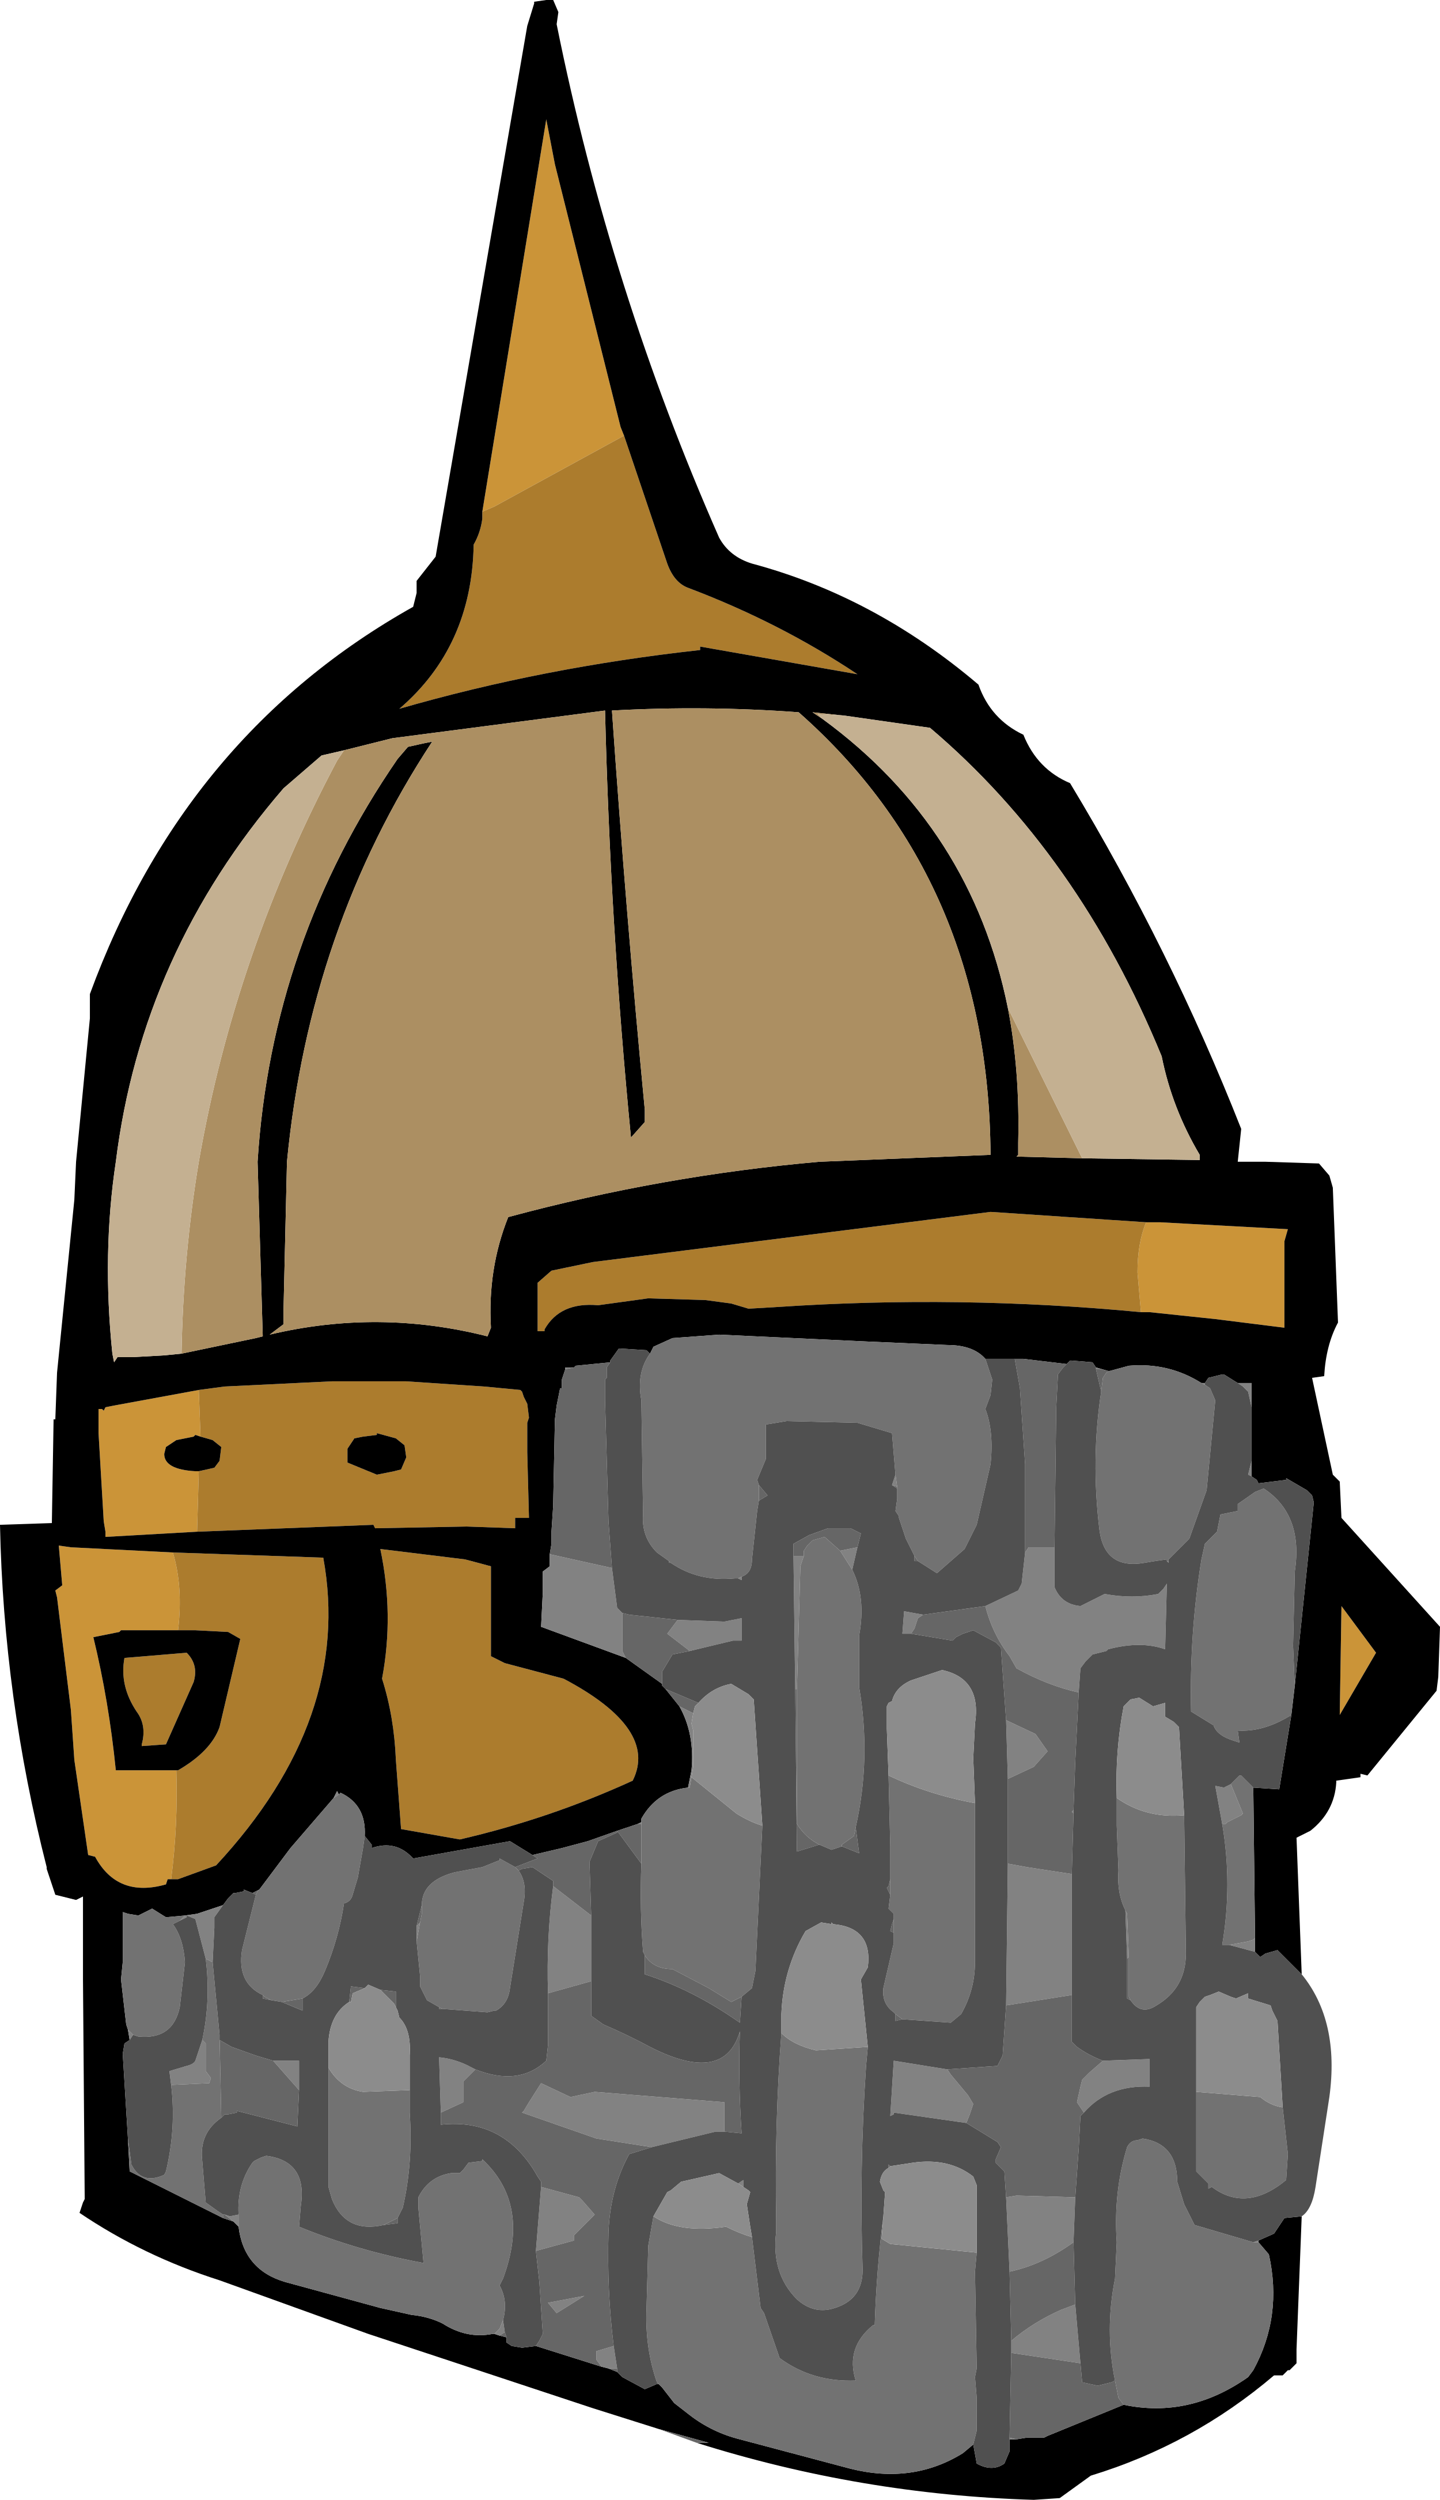 <?xml version="1.0" encoding="UTF-8" standalone="no"?>
<svg xmlns:xlink="http://www.w3.org/1999/xlink" height="72.3px" width="41.65px" xmlns="http://www.w3.org/2000/svg">
  <g transform="matrix(1.0, 0.0, 0.0, 1.0, 15.8, 65.25)">
    <path d="M-1.85 -50.45 L0.0 -61.8 0.25 -60.5 2.15 -52.9 2.25 -52.65 -1.5 -50.6 -1.85 -50.45 M-10.05 -25.05 L-10.0 -23.7 -10.15 -23.75 -10.2 -23.7 -10.7 -23.6 -11.0 -23.4 -11.05 -23.2 Q-11.05 -22.75 -10.15 -22.7 L-10.05 -22.7 -10.1 -20.95 -12.75 -20.8 -12.75 -20.95 -12.8 -21.25 -12.95 -23.8 -12.95 -24.2 -12.95 -24.5 -12.85 -24.5 -12.8 -24.45 -12.75 -24.55 -12.5 -24.6 -10.05 -25.05 M17.35 -29.9 L17.75 -29.9 21.45 -29.7 21.35 -29.35 21.35 -28.65 21.35 -28.3 21.35 -27.05 21.35 -26.85 19.35 -27.1 17.45 -27.3 17.2 -27.3 17.1 -28.45 Q17.1 -29.3 17.35 -29.9 M-10.7 -14.05 Q-10.65 -12.45 -10.85 -10.9 L-10.95 -10.9 -11.0 -10.75 Q-12.4 -10.35 -13.05 -11.55 L-13.25 -11.6 -13.65 -14.35 -13.75 -15.8 -14.15 -19.05 -14.2 -19.25 -14.0 -19.4 -14.1 -20.55 -13.75 -20.5 -10.8 -20.35 Q-10.5 -19.35 -10.65 -18.1 L-12.1 -18.1 -12.3 -18.1 -12.35 -18.05 -13.1 -17.9 Q-12.65 -16.05 -12.45 -14.05 L-10.7 -14.05 M24.0 -17.45 L22.95 -15.65 23.0 -18.8 24.0 -17.45" fill="#cb9438" fill-rule="evenodd" stroke="none"/>
    <path d="M2.25 -52.65 L3.5 -48.95 Q3.7 -48.4 4.1 -48.25 6.75 -47.25 9.0 -45.75 L4.45 -46.55 4.45 -46.45 Q-0.1 -45.95 -4.25 -44.75 -2.15 -46.55 -2.1 -49.5 -1.9 -49.85 -1.85 -50.25 L-1.85 -50.45 -1.5 -50.6 2.25 -52.65 M-10.05 -25.05 L-9.3 -25.15 -6.2 -25.3 -4.05 -25.3 -1.8 -25.15 -0.75 -25.05 -0.7 -25.0 -0.65 -24.85 -0.55 -24.65 -0.5 -24.25 -0.55 -24.1 -0.55 -23.25 -0.5 -21.35 -0.9 -21.35 -0.9 -21.05 -2.3 -21.1 -4.95 -21.05 -5.0 -21.15 -10.1 -20.95 -10.05 -22.7 -9.6 -22.8 -9.45 -23.0 -9.4 -23.4 -9.65 -23.6 -10.0 -23.7 -10.05 -25.05 M17.2 -27.3 Q11.95 -27.8 6.7 -27.45 L5.85 -27.4 5.35 -27.55 4.6 -27.65 2.95 -27.7 1.5 -27.5 Q0.4 -27.6 -0.05 -26.8 L-0.05 -26.75 -0.25 -26.75 -0.25 -27.45 -0.25 -28.15 0.15 -28.5 1.35 -28.75 12.85 -30.2 17.35 -29.9 Q17.1 -29.3 17.1 -28.45 L17.2 -27.3 M-2.35 -20.15 L-1.6 -19.95 -1.6 -18.95 -1.6 -17.35 -1.2 -17.15 0.5 -16.7 Q3.25 -15.25 2.5 -13.75 0.1 -12.65 -2.5 -12.05 L-4.2 -12.35 -4.35 -14.35 Q-4.4 -15.6 -4.75 -16.7 -4.4 -18.55 -4.8 -20.45 L-2.35 -20.15 M-4.05 -23.1 L-4.1 -23.45 -4.35 -23.65 -4.9 -23.8 -4.9 -23.75 -5.3 -23.7 -5.55 -23.65 -5.75 -23.35 -5.75 -22.95 -4.9 -22.6 -4.4 -22.7 -4.2 -22.75 -4.05 -23.1 M-10.7 -14.05 L-10.65 -14.05 Q-9.7 -14.6 -9.45 -15.3 L-8.85 -17.85 -9.2 -18.05 -10.15 -18.1 -10.65 -18.1 Q-10.5 -19.35 -10.8 -20.35 L-6.45 -20.2 Q-5.6 -15.55 -9.55 -11.3 L-10.65 -10.9 -10.85 -10.9 Q-10.65 -12.45 -10.7 -14.05 M-10.4 -17.45 Q-10.05 -17.1 -10.2 -16.6 L-11.0 -14.8 -11.7 -14.75 -11.7 -14.8 Q-11.55 -15.35 -11.85 -15.75 -12.35 -16.5 -12.2 -17.3 L-10.4 -17.45" fill="#ac7c2d" fill-rule="evenodd" stroke="none"/>
    <path d="M-1.85 -50.45 L-1.85 -50.25 Q-1.9 -49.85 -2.1 -49.5 -2.15 -46.55 -4.25 -44.75 -0.1 -45.95 4.45 -46.45 L4.45 -46.55 9.0 -45.75 Q6.75 -47.25 4.1 -48.25 3.7 -48.4 3.5 -48.95 L2.25 -52.65 2.15 -52.9 0.25 -60.5 0.0 -61.8 -1.85 -50.45 M3.25 5.0 L1.35 4.4 -5.15 2.25 -9.45 0.7 Q-11.65 0.0 -13.5 -1.25 L-13.4 -1.55 -13.35 -1.65 -13.4 -8.0 -13.4 -9.55 -13.4 -10.4 -13.6 -10.3 -14.2 -10.45 -14.45 -11.2 -14.45 -11.25 Q-15.7 -16.15 -15.8 -21.15 L-14.3 -21.2 -14.25 -24.2 -14.2 -24.2 -14.15 -25.55 -13.65 -30.55 -13.6 -31.65 -13.2 -35.8 -13.2 -36.5 Q-10.45 -44.0 -3.85 -47.7 L-3.75 -48.1 -3.75 -48.45 -3.2 -49.15 -0.55 -64.5 -0.35 -65.15 -0.35 -65.2 0.0 -65.25 0.2 -65.25 0.35 -64.9 0.3 -64.55 Q1.85 -56.85 5.0 -49.7 5.3 -49.15 5.95 -48.95 9.5 -48.0 12.5 -45.45 12.85 -44.45 13.8 -44.0 14.2 -43.0 15.15 -42.6 18.05 -37.8 20.1 -32.6 L20.0 -31.65 20.8 -31.65 22.35 -31.6 22.65 -31.25 22.75 -30.9 22.9 -27.0 Q22.55 -26.35 22.5 -25.45 L22.15 -25.4 22.75 -22.6 22.95 -22.4 23.0 -21.35 25.85 -18.2 25.8 -16.75 25.75 -16.35 23.75 -13.9 23.55 -13.95 23.55 -13.85 22.85 -13.75 22.85 -13.7 Q22.8 -12.85 22.1 -12.3 L21.7 -12.1 21.85 -8.15 21.15 -8.85 20.8 -8.75 20.65 -8.65 20.5 -8.8 20.5 -9.2 20.45 -13.55 21.2 -13.5 21.55 -15.65 21.65 -16.5 22.2 -21.8 22.15 -22.0 22.0 -22.15 21.4 -22.5 21.4 -22.45 20.6 -22.35 20.55 -22.45 20.4 -22.55 20.4 -23.0 20.4 -24.55 20.4 -25.05 20.4 -25.1 20.4 -25.25 20.0 -25.25 19.6 -25.5 19.55 -25.5 19.15 -25.4 19.05 -25.25 18.95 -25.25 Q18.0 -25.85 16.85 -25.75 L16.3 -25.6 16.25 -25.6 15.9 -25.7 15.8 -25.85 15.2 -25.9 15.15 -25.9 15.05 -25.8 13.8 -25.95 13.55 -25.95 12.7 -25.95 Q12.35 -26.35 11.6 -26.35 L9.3 -26.45 5.0 -26.65 3.65 -26.55 3.1 -26.3 3.0 -26.1 2.9 -26.2 2.1 -26.25 1.85 -25.9 1.85 -25.85 0.85 -25.75 0.8 -25.7 0.55 -25.7 0.55 -25.65 0.45 -25.35 0.45 -25.3 0.45 -25.1 0.4 -25.1 0.3 -24.6 0.25 -24.2 0.2 -21.75 0.2 -21.7 0.15 -20.95 0.15 -20.75 0.15 -20.6 0.1 -20.3 0.1 -19.95 -0.1 -19.8 -0.1 -19.2 -0.15 -18.2 2.3 -17.3 3.35 -16.55 3.35 -16.5 3.45 -16.4 3.85 -15.9 Q4.3 -15.1 4.2 -14.05 L4.1 -13.55 Q3.2 -13.45 2.75 -12.65 L2.75 -12.55 2.65 -12.5 2.05 -12.3 1.2 -12.0 0.45 -11.8 -0.4 -11.6 -1.05 -12.0 -3.85 -11.5 Q-4.35 -12.05 -5.05 -11.8 L-5.05 -11.9 -5.25 -12.15 Q-5.2 -13.05 -5.95 -13.4 L-6.0 -13.35 -6.05 -13.45 -6.15 -13.25 -7.4 -11.8 -7.85 -11.2 -8.3 -10.6 -8.4 -10.55 -8.5 -10.5 -8.75 -10.6 -8.75 -10.55 -9.0 -10.5 -9.05 -10.5 -9.2 -10.35 -9.35 -10.15 -10.1 -9.9 -10.45 -9.85 -11.0 -9.8 -11.4 -10.05 -11.8 -9.85 -12.1 -9.9 -12.25 -9.95 -12.25 -9.25 -12.25 -8.5 -12.3 -8.0 -12.15 -6.7 -12.1 -6.55 -12.05 -6.25 -12.2 -6.15 -12.25 -5.85 -12.1 -3.4 -12.05 -2.45 -9.35 -1.1 -9.05 -1.0 -8.9 -0.85 Q-8.75 0.4 -7.55 0.75 L-4.8 1.5 -3.9 1.7 Q-3.4 1.75 -3.0 1.95 -2.3 2.4 -1.55 2.25 L-1.5 2.25 -1.35 2.3 -1.15 2.35 -1.15 2.5 -1.0 2.6 -0.7 2.65 -0.3 2.6 1.6 3.2 1.8 3.25 2.05 3.35 2.2 3.5 2.85 3.85 3.2 3.7 3.25 3.7 3.35 3.8 3.7 4.25 4.15 4.6 Q4.8 5.1 5.6 5.3 L8.8 6.15 Q10.6 6.6 12.05 5.7 L12.35 5.45 12.45 6.0 Q12.9 6.25 13.25 6.0 L13.4 5.65 13.4 5.3 13.6 5.3 13.9 5.25 14.4 5.25 14.5 5.2 16.7 4.3 Q18.6 4.7 20.3 3.5 L20.45 3.3 Q21.3 1.75 20.9 -0.05 L20.6 -0.4 20.6 -0.45 21.05 -0.65 21.15 -0.8 21.35 -1.1 21.85 -1.15 21.7 2.7 21.7 3.1 21.5 3.3 21.45 3.3 21.3 3.45 21.05 3.45 Q18.7 5.45 15.75 6.35 L14.85 7.0 14.1 7.05 Q9.1 6.9 4.35 5.4 L4.7 5.4 3.25 5.0 M-10.55 -26.1 L-8.4 -26.55 -8.2 -26.6 -8.35 -31.65 Q-7.95 -38.0 -4.3 -43.3 L-4.0 -43.65 -3.55 -43.75 -3.3 -43.8 Q-6.85 -38.4 -7.5 -31.65 L-7.6 -27.35 -7.6 -26.95 -8.0 -26.65 Q-4.85 -27.4 -1.7 -26.6 L-1.6 -26.85 Q-1.7 -28.55 -1.1 -30.05 3.35 -31.25 7.9 -31.65 L12.85 -31.85 Q12.8 -39.8 7.3 -44.65 4.6 -44.85 1.9 -44.7 2.3 -38.9 2.85 -33.15 L2.85 -32.8 2.45 -32.35 Q1.85 -38.5 1.7 -44.7 L-4.45 -43.9 -5.85 -43.55 -6.5 -43.4 -7.6 -42.45 Q-11.7 -37.7 -12.45 -31.65 -12.85 -29.0 -12.55 -26.1 L-12.5 -25.85 -12.4 -26.0 -12.25 -26.0 -11.95 -26.0 -11.05 -26.05 -10.55 -26.1 M-10.1 -20.95 L-5.0 -21.15 -4.95 -21.05 -2.3 -21.1 -0.9 -21.05 -0.9 -21.35 -0.5 -21.35 -0.55 -23.25 -0.55 -24.1 -0.5 -24.25 -0.55 -24.65 -0.65 -24.85 -0.7 -25.0 -0.75 -25.05 -1.8 -25.15 -4.05 -25.3 -6.2 -25.3 -9.3 -25.15 -10.05 -25.05 -12.5 -24.6 -12.75 -24.55 -12.8 -24.45 -12.85 -24.5 -12.95 -24.5 -12.95 -24.2 -12.95 -23.8 -12.8 -21.25 -12.75 -20.95 -12.75 -20.8 -10.1 -20.95 M-10.0 -23.7 L-9.65 -23.6 -9.4 -23.4 -9.45 -23.0 -9.6 -22.8 -10.05 -22.7 -10.15 -22.7 Q-11.05 -22.75 -11.05 -23.2 L-11.0 -23.4 -10.7 -23.6 -10.2 -23.7 -10.15 -23.75 -10.0 -23.7 M17.35 -29.9 L12.85 -30.2 1.35 -28.75 0.15 -28.5 -0.25 -28.15 -0.25 -27.45 -0.25 -26.75 -0.05 -26.75 -0.05 -26.8 Q0.4 -27.6 1.5 -27.5 L2.95 -27.7 4.6 -27.65 5.35 -27.55 5.85 -27.4 6.7 -27.45 Q11.95 -27.8 17.2 -27.3 L17.45 -27.3 19.35 -27.1 21.35 -26.85 21.35 -27.05 21.35 -28.3 21.35 -28.65 21.35 -29.35 21.45 -29.7 17.75 -29.9 17.35 -29.9 M-4.05 -23.1 L-4.2 -22.75 -4.4 -22.7 -4.9 -22.6 -5.75 -22.95 -5.75 -23.35 -5.55 -23.65 -5.3 -23.7 -4.9 -23.75 -4.9 -23.8 -4.35 -23.65 -4.1 -23.45 -4.05 -23.1 M-2.35 -20.15 L-4.8 -20.45 Q-4.4 -18.55 -4.75 -16.7 -4.4 -15.6 -4.35 -14.35 L-4.2 -12.35 -2.5 -12.05 Q0.1 -12.65 2.5 -13.75 3.25 -15.25 0.5 -16.7 L-1.2 -17.15 -1.6 -17.35 -1.6 -18.95 -1.6 -19.95 -2.35 -20.15 M-10.65 -18.1 L-10.15 -18.1 -9.2 -18.05 -8.85 -17.85 -9.45 -15.3 Q-9.7 -14.6 -10.65 -14.05 L-10.7 -14.05 -12.45 -14.05 Q-12.65 -16.05 -13.1 -17.9 L-12.35 -18.05 -12.3 -18.1 -12.1 -18.1 -10.65 -18.1 M-10.85 -10.9 L-10.65 -10.9 -9.55 -11.3 Q-5.6 -15.55 -6.45 -20.2 L-10.8 -20.35 -13.75 -20.5 -14.1 -20.55 -14.0 -19.4 -14.2 -19.25 -14.15 -19.05 -13.75 -15.8 -13.65 -14.35 -13.25 -11.6 -13.05 -11.55 Q-12.4 -10.35 -11.0 -10.75 L-10.95 -10.9 -10.85 -10.9 M-10.4 -17.45 L-12.2 -17.3 Q-12.35 -16.5 -11.85 -15.75 -11.55 -15.35 -11.7 -14.8 L-11.7 -14.75 -11.0 -14.8 -10.2 -16.6 Q-10.05 -17.1 -10.4 -17.45 M8.65 -44.55 L7.7 -44.65 8.0 -44.45 Q12.3 -41.3 13.35 -36.1 13.7 -34.3 13.65 -32.2 L13.65 -31.85 13.6 -31.8 15.5 -31.75 18.9 -31.7 18.9 -31.85 Q18.1 -33.2 17.8 -34.7 15.4 -40.55 11.1 -44.2 L8.65 -44.55 M24.0 -17.45 L23.0 -18.8 22.95 -15.65 24.0 -17.45" fill="#000000" fill-rule="evenodd" stroke="none"/>
    <path d="M-5.85 -43.55 L-4.45 -43.9 1.7 -44.7 Q1.85 -38.5 2.45 -32.35 L2.85 -32.8 2.85 -33.15 Q2.3 -38.9 1.9 -44.7 4.6 -44.85 7.3 -44.65 12.8 -39.8 12.85 -31.85 L7.9 -31.65 Q3.35 -31.25 -1.1 -30.05 -1.7 -28.55 -1.6 -26.85 L-1.7 -26.6 Q-4.85 -27.4 -8.0 -26.65 L-7.6 -26.95 -7.6 -27.35 -7.5 -31.65 Q-6.85 -38.4 -3.3 -43.8 L-3.55 -43.75 -4.0 -43.65 -4.3 -43.3 Q-7.95 -38.0 -8.35 -31.65 L-8.2 -26.6 -8.4 -26.55 -10.55 -26.1 Q-10.5 -28.95 -10.05 -31.65 -9.0 -37.7 -6.05 -43.25 L-5.85 -43.55 M8.0 -44.45 L7.7 -44.65 8.65 -44.55 7.85 -44.6 8.0 -44.45 M15.5 -31.75 L13.6 -31.8 13.65 -31.85 13.65 -32.2 Q13.7 -34.3 13.35 -36.1 L15.5 -31.75" fill="#ac8f62" fill-rule="evenodd" stroke="none"/>
    <path d="M-5.85 -43.55 L-6.05 -43.25 Q-9.0 -37.7 -10.05 -31.65 -10.5 -28.95 -10.55 -26.1 L-11.05 -26.05 -11.95 -26.0 -12.25 -26.0 -12.4 -26.0 -12.5 -25.85 -12.55 -26.1 Q-12.85 -29.0 -12.45 -31.65 -11.7 -37.7 -7.6 -42.45 L-6.5 -43.4 -5.85 -43.55 M8.0 -44.45 L7.85 -44.6 8.65 -44.55 11.1 -44.2 Q15.4 -40.55 17.8 -34.7 18.1 -33.2 18.9 -31.85 L18.9 -31.7 15.5 -31.75 13.35 -36.1 Q12.3 -41.3 8.0 -44.45" fill="#c4b091" fill-rule="evenodd" stroke="none"/>
    <path d="M2.3 -17.3 L-0.15 -18.2 -0.1 -19.2 -0.1 -19.8 0.1 -19.95 0.1 -20.3 1.9 -19.9 2.05 -18.75 2.2 -18.6 2.2 -17.95 2.2 -17.75 2.2 -17.5 2.3 -17.3 M0.55 -25.65 L0.55 -25.7 0.8 -25.7 0.55 -25.65 M15.9 -25.7 L16.25 -25.6 16.05 -25.65 15.9 -25.65 15.9 -25.7 M18.95 -25.25 L19.05 -25.25 19.05 -25.2 18.95 -25.25 M20.0 -25.25 L20.4 -25.25 20.4 -25.1 20.4 -25.05 20.4 -24.55 20.3 -25.0 20.15 -25.15 20.0 -25.25 M20.4 -23.0 L20.4 -22.55 20.3 -22.6 20.4 -23.0 M20.5 -9.2 L20.5 -8.8 19.75 -9.0 20.3 -9.1 20.45 -9.15 20.5 -9.2 M-6.0 -13.35 L-6.15 -13.25 -6.05 -13.45 -6.0 -13.35 M2.65 -12.5 L2.75 -12.55 2.75 -12.5 2.65 -12.5 M4.1 -13.55 L4.2 -14.05 Q4.3 -15.1 3.85 -15.9 L4.25 -15.7 4.2 -15.4 4.25 -15.2 4.25 -15.05 4.25 -14.15 4.15 -13.55 4.1 -13.55 M-10.45 -9.85 L-10.1 -9.9 -9.35 -10.15 -9.6 -9.8 -9.6 -9.5 -9.65 -8.5 -9.85 -8.6 -10.15 -9.75 -10.4 -9.85 -10.4 -9.8 -10.6 -9.7 -10.45 -9.85 M-11.95 -6.4 L-12.05 -6.25 -12.1 -6.55 -11.95 -6.4 M-10.85 -4.95 L-10.9 -5.35 -10.4 -5.5 Q-10.2 -5.55 -10.15 -5.65 L-9.95 -6.25 -9.85 -6.15 -9.85 -5.65 -9.85 -5.35 -9.7 -5.15 -9.75 -5.0 -10.85 -4.95 M0.2 -10.7 L1.3 -9.85 1.3 -7.95 0.05 -7.6 Q0.0 -9.2 0.2 -10.7 M-3.75 -9.1 L-3.75 -9.55 -3.65 -9.65 -3.75 -9.1 M-7.9 -5.65 L-7.15 -5.65 -7.15 -4.8 -7.9 -5.65 M-1.25 1.85 L-1.2 2.2 -1.35 2.3 -1.5 2.25 -1.35 2.1 -1.25 1.85 M-0.3 -0.15 L-0.15 -2.0 0.95 -1.7 1.05 -1.6 1.4 -1.2 0.8 -0.6 0.8 -0.45 -0.3 -0.15 M-3.05 -4.15 L-3.1 -5.75 Q-2.6 -5.7 -2.15 -5.45 L-2.05 -5.4 -2.4 -5.05 -2.4 -4.9 -2.4 -4.45 -3.05 -4.15 M-9.3 -1.2 L-9.15 -1.15 -8.9 -1.2 -8.9 -0.85 -9.05 -1.0 -9.3 -1.2 M3.05 -3.15 L1.45 -3.4 -0.7 -4.15 -0.65 -4.2 -0.5 -4.45 -0.15 -5.0 0.7 -4.6 1.4 -4.75 5.15 -4.45 5.15 -4.0 5.15 -3.7 5.15 -3.6 4.9 -3.6 3.05 -3.15 M13.85 -20.35 L13.95 -20.5 14.7 -20.5 14.7 -19.35 Q14.9 -18.85 15.45 -18.8 L16.15 -19.15 Q16.95 -19.0 17.7 -19.15 L17.85 -19.3 17.95 -19.45 17.9 -17.55 Q17.2 -17.8 16.25 -17.55 L16.2 -17.5 15.8 -17.4 15.6 -17.2 15.45 -17.0 15.4 -16.3 Q14.5 -16.5 13.6 -17.0 L13.4 -17.35 Q12.9 -18.0 12.7 -18.8 L13.65 -19.25 13.75 -19.45 13.85 -20.35 M17.95 -20.1 L18.0 -20.1 18.0 -20.05 17.95 -20.1 M15.25 -12.9 L15.25 -12.8 15.2 -12.85 15.25 -12.9 M15.2 -11.05 L15.2 -7.55 13.3 -7.25 13.35 -11.35 13.9 -11.25 15.2 -11.05 M16.1 -5.65 L17.45 -5.7 17.45 -4.9 Q16.25 -4.95 15.55 -4.15 L15.35 -4.45 15.45 -4.9 15.5 -5.1 15.7 -5.3 16.1 -5.65 M15.3 -1.7 L15.25 -0.4 Q14.35 0.25 13.4 0.45 L13.3 -1.7 13.6 -1.75 15.3 -1.7 M15.3 1.4 L15.45 3.1 13.45 2.8 13.45 2.45 Q14.1 1.9 14.9 1.55 L15.3 1.4 M20.45 -0.4 L20.6 -0.45 20.6 -0.4 20.55 -0.4 20.45 -0.4 M10.0 -22.3 L10.1 -22.6 10.15 -22.25 10.0 -22.3 M5.65 -19.65 L5.65 -19.55 5.55 -19.6 5.65 -19.65 M10.55 -18.0 L10.3 -18.0 10.35 -18.65 10.9 -18.55 10.75 -18.45 10.65 -18.15 10.55 -18.0 M13.3 -15.5 L14.15 -15.1 14.5 -14.6 14.1 -14.15 13.35 -13.8 13.3 -15.5 M16.8 -8.6 L16.75 -10.0 16.8 -9.9 16.85 -8.65 16.8 -8.6 M19.8 -13.65 L20.15 -12.8 20.1 -12.75 19.7 -12.55 19.65 -12.5 19.55 -12.5 19.35 -13.6 19.6 -13.55 19.8 -13.65 M8.5 -20.4 L9.0 -20.5 8.85 -19.85 8.5 -20.4 M7.15 -20.25 L7.45 -20.25 7.35 -19.95 7.25 -16.4 7.2 -16.4 7.15 -20.25 M4.15 -17.5 L3.5 -18.0 3.8 -18.4 5.15 -18.35 5.65 -18.45 5.65 -17.8 5.4 -17.8 4.15 -17.5 M1.95 2.6 L2.05 3.25 1.8 3.25 1.6 3.2 1.45 3.0 1.45 2.75 1.95 2.6 M5.55 -2.1 L5.7 -2.2 5.7 -2.0 5.55 -2.1 M13.4 5.3 L13.4 5.25 13.6 5.3 13.4 5.3 M12.15 -3.85 L10.05 -4.15 10.05 -4.1 9.95 -4.05 10.05 -5.65 11.6 -5.4 11.7 -5.25 12.2 -4.65 12.35 -4.4 12.25 -4.1 12.15 -3.85 M0.05 1.35 L1.1 1.15 0.3 1.65 0.05 1.35" fill="#828282" fill-rule="evenodd" stroke="none"/>
    <path d="M3.0 -26.1 L3.1 -26.3 3.65 -26.55 5.0 -26.65 9.3 -26.45 11.6 -26.35 Q12.35 -26.35 12.7 -25.95 L12.9 -25.35 12.85 -24.9 12.7 -24.5 Q12.95 -23.85 12.85 -22.9 L12.45 -21.15 12.1 -20.45 11.3 -19.75 10.75 -20.1 10.65 -20.25 10.4 -20.75 10.2 -21.35 10.2 -21.4 10.1 -21.55 10.15 -21.9 10.15 -22.2 10.15 -22.25 10.1 -22.6 10.0 -23.8 9.0 -24.1 6.95 -24.15 6.35 -24.05 6.35 -24.0 6.35 -23.45 6.35 -23.15 6.35 -23.05 6.1 -22.45 6.15 -22.3 6.15 -21.85 6.1 -21.55 5.95 -20.15 Q5.95 -19.75 5.65 -19.65 L5.55 -19.6 5.45 -19.6 Q4.4 -19.5 3.6 -20.05 L3.55 -20.1 3.2 -20.35 Q2.75 -20.8 2.8 -21.45 L2.75 -24.75 Q2.6 -25.55 3.0 -26.1 M16.3 -25.6 L16.85 -25.75 Q18.0 -25.85 18.95 -25.25 L19.05 -25.2 19.2 -25.1 19.35 -24.75 19.1 -22.15 18.6 -20.75 18.0 -20.15 18.0 -20.1 17.95 -20.1 17.95 -20.15 17.6 -20.1 17.3 -20.05 Q16.15 -19.85 16.0 -21.0 15.75 -23.05 16.05 -25.0 L16.1 -25.4 16.2 -25.55 16.3 -25.6 M21.65 -16.5 L21.55 -15.65 Q20.75 -15.15 20.0 -15.2 L20.05 -14.85 19.9 -14.9 Q19.4 -15.05 19.3 -15.35 L18.65 -15.75 Q18.6 -18.0 18.95 -20.15 L19.05 -20.6 19.4 -20.95 19.5 -21.45 20.0 -21.55 20.0 -21.75 20.5 -22.1 20.75 -22.2 Q21.9 -21.45 21.65 -19.8 L21.6 -17.65 21.65 -16.5 M20.45 -13.55 L20.5 -9.2 20.45 -9.15 20.3 -9.1 19.75 -9.0 19.55 -9.0 Q19.85 -10.75 19.55 -12.5 L19.65 -12.5 19.7 -12.55 20.1 -12.75 20.15 -12.8 19.8 -13.65 20.05 -13.9 20.1 -13.9 20.45 -13.55 M-6.0 -13.35 L-5.95 -13.4 Q-5.2 -13.05 -5.25 -12.15 L-5.3 -11.8 -5.45 -10.95 -5.6 -10.45 Q-5.65 -10.25 -5.85 -10.2 -6.0 -9.2 -6.4 -8.25 -6.65 -7.65 -7.05 -7.45 L-7.65 -7.35 -7.95 -7.4 -8.15 -7.5 -8.2 -7.55 Q-8.95 -7.9 -8.8 -8.85 L-8.4 -10.45 -8.35 -10.55 -8.3 -10.6 -7.85 -11.2 -7.4 -11.8 -6.15 -13.25 -6.0 -13.35 M2.75 -12.55 L2.75 -12.65 Q3.2 -13.45 4.1 -13.55 L4.15 -13.55 4.25 -14.15 4.2 -13.85 5.5 -12.8 Q5.9 -12.55 6.25 -12.45 L6.05 -8.25 5.95 -7.75 5.65 -7.5 5.35 -7.35 4.7 -7.75 3.65 -8.3 Q3.1 -8.3 2.85 -8.7 L2.8 -8.8 Q2.7 -10.05 2.75 -11.35 L2.75 -12.15 2.75 -12.5 2.75 -12.55 M-12.1 -6.55 L-12.15 -6.7 -12.3 -8.0 -12.25 -8.5 -12.25 -9.25 -12.25 -9.95 -12.1 -9.9 -11.8 -9.85 -11.4 -10.05 -11.0 -9.8 -10.45 -9.85 -10.6 -9.7 -10.8 -9.6 Q-10.5 -9.2 -10.45 -8.5 L-10.6 -7.2 Q-10.8 -6.25 -11.8 -6.35 L-11.95 -6.4 -12.1 -6.55 M-9.85 -8.6 L-9.65 -8.5 -9.45 -6.4 -9.4 -4.0 Q-10.05 -3.55 -9.95 -2.75 L-9.85 -1.55 -9.5 -1.3 -9.35 -1.2 -9.35 -1.1 -12.05 -2.45 -12.1 -3.4 -12.0 -2.65 Q-11.7 -2.05 -11.05 -2.35 L-11.0 -2.45 Q-10.7 -3.7 -10.85 -4.95 L-9.75 -5.0 -9.7 -5.15 -9.85 -5.35 -9.85 -5.65 -9.85 -6.15 -9.95 -6.25 Q-9.7 -7.4 -9.85 -8.6 M-0.9 -11.25 L-0.8 -11.15 Q-0.55 -10.8 -0.65 -10.25 L-1.05 -7.75 Q-1.1 -7.3 -1.45 -7.1 L-1.5 -7.1 -1.7 -7.05 -3.0 -7.15 -3.1 -7.2 -3.45 -7.4 -3.65 -7.8 -3.65 -8.05 -3.65 -8.1 -3.75 -9.1 -3.65 -9.65 -3.6 -9.9 -3.6 -10.15 Q-3.6 -10.85 -2.65 -11.1 L-1.85 -11.25 -1.35 -11.45 -1.35 -11.5 -0.9 -11.25 M-3.95 -4.8 L-3.95 -4.15 Q-3.85 -2.7 -4.15 -1.4 L-4.3 -1.1 -4.5 -1.0 -4.7 -0.9 Q-5.8 -0.65 -6.2 -1.65 L-6.3 -2.0 -6.3 -5.45 Q-5.95 -4.85 -5.3 -4.75 L-3.95 -4.8 M-8.9 -1.2 Q-8.95 -2.05 -8.5 -2.7 L-8.45 -2.75 -8.25 -2.85 -8.1 -2.9 Q-6.9 -2.75 -7.1 -1.45 L-7.15 -0.85 Q-5.45 -0.15 -3.55 0.2 L-3.7 -1.4 -3.7 -1.7 Q-3.4 -2.3 -2.75 -2.4 L-2.5 -2.4 -2.4 -2.5 -2.25 -2.7 -1.85 -2.75 -1.85 -2.8 Q-0.45 -1.5 -1.25 0.65 L-1.35 0.85 Q-1.1 1.3 -1.25 1.85 L-1.35 2.1 -1.5 2.25 -1.55 2.25 Q-2.3 2.4 -3.0 1.95 -3.4 1.75 -3.9 1.7 L-4.8 1.5 -7.55 0.75 Q-8.75 0.4 -8.9 -0.85 L-8.9 -1.2 M16.45 3.6 Q16.15 2.15 16.45 0.65 L16.5 -0.4 Q16.4 -1.85 16.8 -3.15 16.9 -3.35 17.1 -3.35 L17.25 -3.4 Q18.25 -3.25 18.25 -2.15 L18.45 -1.5 18.75 -0.9 20.45 -0.4 20.55 -0.4 20.6 -0.4 20.9 -0.05 Q21.3 1.75 20.45 3.3 L20.3 3.5 Q18.6 4.7 16.7 4.3 L16.55 4.1 16.45 3.6 M12.4 -13.1 L12.4 -8.5 Q12.4 -7.7 12.0 -7.0 L11.7 -6.75 10.3 -6.85 10.1 -7.0 10.05 -7.05 Q9.7 -7.3 9.75 -7.75 L10.05 -9.05 10.05 -9.35 10.05 -9.75 10.05 -9.9 9.9 -10.05 9.95 -10.45 9.95 -10.9 9.95 -11.85 9.9 -13.9 Q11.05 -13.35 12.4 -13.1 M16.5 -13.25 Q17.35 -12.65 18.45 -12.75 L18.5 -8.75 Q18.5 -7.75 17.65 -7.25 17.2 -6.95 16.9 -7.4 L16.85 -7.5 16.85 -8.65 16.8 -9.9 16.75 -10.0 Q16.5 -10.5 16.55 -11.15 L16.5 -12.45 16.5 -13.25 M7.45 -20.25 L7.45 -20.4 7.55 -20.55 7.7 -20.7 8.05 -20.8 8.5 -20.4 8.85 -19.85 Q9.25 -19.05 9.05 -17.95 L9.05 -16.45 Q9.4 -14.4 8.95 -12.4 L8.9 -12.15 8.55 -11.9 8.55 -11.85 8.25 -11.75 7.9 -11.9 Q7.5 -12.1 7.25 -12.5 L7.25 -16.4 7.35 -19.95 7.45 -20.25 M9.3 -6.05 L9.25 -5.5 Q9.05 -2.55 9.15 0.4 9.15 1.25 8.35 1.5 7.75 1.7 7.25 1.25 6.5 0.5 6.65 -0.7 L6.65 -1.05 Q6.6 -3.8 6.8 -6.45 7.15 -6.1 7.8 -5.95 L9.3 -6.05 M3.25 3.7 L3.2 3.65 Q2.85 2.65 2.9 1.5 L2.95 -0.3 3.1 -1.15 Q3.85 -0.65 5.2 -0.85 5.6 -0.65 5.95 -0.55 L6.2 1.5 6.3 1.65 6.75 2.95 Q7.7 3.65 8.95 3.6 8.65 2.65 9.45 2.0 L9.5 2.0 Q9.55 0.4 9.75 -1.15 L9.7 -0.5 9.95 -0.35 12.45 -0.1 12.4 0.45 12.45 3.25 12.4 3.5 12.45 4.1 12.45 4.7 12.45 5.05 12.35 5.45 12.05 5.7 Q10.6 6.6 8.8 6.15 L5.6 5.3 Q4.8 5.1 4.15 4.6 L3.7 4.25 3.35 3.8 3.25 3.7 M21.3 -4.3 L21.45 -2.95 21.4 -2.2 Q20.25 -1.25 19.25 -2.0 L19.15 -1.95 19.15 -2.1 18.8 -2.45 18.8 -4.75 20.65 -4.6 Q20.95 -4.35 21.3 -4.3" fill="#727272" fill-rule="evenodd" stroke="none"/>
    <path d="M4.35 5.4 L3.25 5.0 4.7 5.4 4.35 5.4 M2.3 -17.3 L2.2 -17.5 2.2 -17.75 2.2 -17.95 2.2 -18.6 2.4 -18.55 3.8 -18.4 3.5 -18.0 4.15 -17.5 3.65 -17.4 3.35 -16.9 3.35 -16.55 2.3 -17.3 M1.9 -19.9 L0.1 -20.3 0.15 -20.6 0.15 -20.75 0.15 -20.95 0.2 -21.7 0.2 -21.75 0.25 -24.2 0.3 -24.6 0.4 -25.1 0.45 -25.1 0.45 -25.3 0.45 -25.35 0.55 -25.65 0.8 -25.7 0.85 -25.75 1.85 -25.85 1.75 -25.7 1.75 -25.65 1.75 -25.4 1.7 -25.35 1.7 -24.75 1.8 -21.25 1.9 -19.9 M13.55 -25.95 L13.8 -25.95 15.05 -25.8 14.95 -25.7 14.8 -25.5 14.75 -24.55 14.7 -20.5 13.95 -20.5 13.85 -20.35 13.85 -22.9 13.7 -25.1 13.55 -25.95 M16.25 -25.6 L16.3 -25.6 16.2 -25.55 16.1 -25.4 16.05 -25.0 15.9 -25.65 16.05 -25.65 16.25 -25.6 M-8.3 -10.6 L-8.35 -10.55 -8.4 -10.45 -8.5 -10.5 -8.4 -10.55 -8.3 -10.6 M-8.2 -7.55 L-8.15 -7.5 -7.95 -7.4 -8.2 -7.45 -8.2 -7.55 M-7.65 -7.35 L-7.05 -7.45 -7.05 -7.1 -7.65 -7.35 M-0.4 -11.6 L0.45 -11.8 1.2 -12.0 2.05 -12.3 2.65 -12.5 2.75 -12.5 2.75 -12.15 2.75 -11.35 2.05 -12.3 2.05 -12.25 1.5 -12.0 1.25 -11.4 1.3 -9.85 0.2 -10.7 0.2 -10.85 0.05 -10.95 -0.4 -11.25 -0.7 -11.2 -0.8 -11.15 -0.9 -11.25 -0.25 -11.5 -0.4 -11.6 M3.85 -15.9 L3.45 -16.4 4.4 -16.0 4.3 -15.9 4.25 -15.7 3.85 -15.9 M-9.35 -1.1 L-9.35 -1.2 -9.3 -1.2 -9.05 -1.0 -9.35 -1.1 M-9.4 -4.0 L-9.45 -6.4 -9.45 -6.25 -9.1 -6.05 -8.4 -5.8 -7.9 -5.65 -7.15 -4.8 -7.2 -3.75 -8.95 -4.2 -8.95 -4.15 -9.2 -4.1 -9.3 -4.1 -9.4 -4.0 M-1.45 -7.1 L-1.5 -7.1 -1.45 -7.1 M-3.0 -7.15 L-3.1 -7.15 -3.1 -7.2 -3.0 -7.15 M-3.75 -9.55 L-3.6 -10.15 -3.6 -9.9 -3.65 -9.65 -3.75 -9.55 M-4.8 -7.7 L-4.35 -7.65 -4.35 -7.5 -4.35 -7.2 -4.4 -7.3 -4.8 -7.7 M-4.3 -1.1 L-4.3 -0.95 -4.7 -0.9 -4.5 -1.0 -4.3 -1.1 M-5.7 -7.35 L-5.65 -7.8 -5.25 -7.75 -5.6 -7.6 -5.65 -7.35 -5.7 -7.35 M-1.2 2.2 L-1.15 2.35 -1.35 2.3 -1.2 2.2 M-0.3 2.6 L-0.2 2.45 -0.1 2.25 -0.2 0.75 -0.3 -0.15 0.8 -0.45 0.8 -0.6 1.4 -1.2 1.05 -1.6 0.95 -1.7 -0.15 -2.0 -0.15 -2.15 -0.25 -2.3 Q-1.2 -4.0 -3.05 -3.8 L-3.05 -4.15 -2.4 -4.45 -2.4 -4.9 -2.4 -5.05 -2.05 -5.4 Q-0.8 -4.9 0.0 -5.65 L0.05 -6.1 0.05 -7.6 1.3 -7.95 1.3 -6.95 1.65 -6.7 Q2.35 -6.4 3.0 -6.05 5.15 -4.95 5.6 -6.5 5.55 -5.05 5.65 -3.55 L5.15 -3.6 5.15 -3.7 5.15 -4.0 5.15 -4.45 1.4 -4.75 0.7 -4.6 -0.15 -5.0 -0.5 -4.45 -0.65 -4.2 -0.7 -4.15 1.45 -3.4 3.05 -3.15 2.4 -2.95 Q1.85 -1.95 1.8 -0.7 1.75 1.0 1.95 2.6 L1.45 2.75 1.45 3.0 1.6 3.2 -0.3 2.6 M15.4 -16.3 L15.3 -14.3 15.25 -12.9 15.2 -12.85 15.25 -12.8 15.2 -11.05 13.9 -11.25 13.35 -11.35 13.35 -13.8 14.1 -14.15 14.5 -14.6 14.15 -15.1 13.3 -15.5 13.15 -17.6 13.0 -17.75 12.35 -18.1 12.05 -18.0 11.85 -17.9 11.75 -17.8 10.55 -18.0 10.65 -18.15 10.75 -18.45 10.9 -18.55 12.7 -18.8 Q12.9 -18.0 13.4 -17.35 L13.6 -17.0 Q14.5 -16.5 15.4 -16.3 M15.2 -7.55 L15.2 -6.2 15.35 -6.05 Q15.7 -5.8 16.1 -5.65 L15.7 -5.3 15.5 -5.1 15.45 -4.9 15.35 -4.45 15.55 -4.15 15.45 -4.05 15.4 -3.1 15.3 -1.7 13.6 -1.75 13.3 -1.7 13.25 -2.45 13.1 -2.6 13.0 -2.7 13.0 -2.8 13.15 -3.15 13.05 -3.3 12.15 -3.85 12.25 -4.1 12.35 -4.4 12.2 -4.65 11.7 -5.25 11.6 -5.4 13.05 -5.5 13.2 -5.8 13.3 -7.25 15.2 -7.55 M15.25 -0.4 L15.3 1.4 14.9 1.55 Q14.1 1.9 13.45 2.45 L13.4 0.45 Q14.35 0.25 15.25 -0.4 M15.45 3.1 L15.5 3.65 15.95 3.75 16.35 3.65 16.45 3.6 16.55 4.1 16.7 4.3 14.5 5.2 14.4 5.25 13.9 5.25 13.6 5.3 13.4 5.25 13.45 2.8 15.45 3.1 M10.65 -20.25 L10.75 -20.1 10.65 -20.1 10.65 -20.25 M10.15 -22.25 L10.15 -22.2 10.0 -22.3 10.15 -22.25 M6.15 -22.3 L6.4 -22.0 6.15 -21.85 6.15 -22.3 M3.6 -20.05 L3.55 -20.05 3.55 -20.1 3.6 -20.05 M10.3 -6.85 L10.1 -6.8 10.1 -7.0 10.3 -6.85 M10.05 -9.35 L9.95 -9.4 10.0 -9.6 10.05 -9.75 10.05 -9.35 M9.95 -10.45 L9.85 -10.65 9.9 -10.7 9.95 -10.9 9.95 -10.45 M16.9 -7.4 L16.8 -7.45 16.8 -7.55 16.8 -8.6 16.85 -8.65 16.85 -7.5 16.9 -7.4 M8.5 -20.4 L8.05 -20.8 7.7 -20.7 7.55 -20.55 7.45 -20.4 7.45 -20.25 7.15 -20.25 7.15 -20.6 7.6 -20.85 8.15 -21.05 8.8 -21.05 9.1 -20.9 9.0 -20.5 8.5 -20.4 M7.25 -16.4 L7.25 -12.5 Q7.5 -12.1 7.9 -11.9 L7.25 -11.7 7.2 -16.4 7.25 -16.4 M8.55 -11.85 L8.55 -11.9 8.9 -12.15 8.95 -12.4 9.05 -11.65 8.55 -11.85 M5.65 -7.5 L5.6 -6.75 Q4.25 -7.7 2.85 -8.15 L2.85 -8.7 Q3.1 -8.3 3.65 -8.3 L4.7 -7.75 5.35 -7.35 5.65 -7.5 M2.05 3.25 L2.05 3.35 1.8 3.25 2.05 3.25 M9.9 -2.55 L9.9 -2.65 9.95 -2.6 9.9 -2.55 M0.05 1.35 L0.3 1.65 1.1 1.15 0.05 1.35" fill="#666666" fill-rule="evenodd" stroke="none"/>
    <path d="M21.85 -8.15 Q22.95 -6.8 22.65 -4.6 L22.25 -2.0 Q22.15 -1.35 21.85 -1.15 L21.35 -1.1 21.15 -0.8 21.05 -0.65 20.6 -0.45 20.45 -0.4 18.75 -0.9 18.45 -1.5 18.25 -2.15 Q18.25 -3.25 17.25 -3.4 L17.1 -3.35 Q16.9 -3.35 16.8 -3.15 16.4 -1.85 16.5 -0.4 L16.45 0.65 Q16.15 2.15 16.45 3.6 L16.35 3.65 15.95 3.75 15.5 3.65 15.45 3.1 15.3 1.4 15.25 -0.4 15.3 -1.7 15.4 -3.1 15.45 -4.05 15.55 -4.15 Q16.25 -4.95 17.45 -4.9 L17.45 -5.7 16.1 -5.65 Q15.7 -5.8 15.35 -6.05 L15.2 -6.2 15.2 -7.55 15.2 -11.05 15.25 -12.8 15.25 -12.9 15.3 -14.3 15.4 -16.3 15.45 -17.0 15.6 -17.2 15.8 -17.4 16.2 -17.5 16.25 -17.55 Q17.2 -17.8 17.9 -17.55 L17.95 -19.45 17.85 -19.3 17.7 -19.15 Q16.95 -19.0 16.15 -19.15 L15.45 -18.8 Q14.9 -18.85 14.7 -19.35 L14.7 -20.5 14.75 -24.55 14.8 -25.5 14.95 -25.7 15.05 -25.8 15.15 -25.9 15.2 -25.9 15.8 -25.85 15.9 -25.7 15.9 -25.65 16.05 -25.0 Q15.75 -23.05 16.0 -21.0 16.15 -19.85 17.3 -20.05 L17.6 -20.1 17.95 -20.15 17.95 -20.1 18.0 -20.05 18.0 -20.1 18.0 -20.15 18.6 -20.75 19.1 -22.15 19.35 -24.75 19.2 -25.1 19.05 -25.2 19.05 -25.25 19.15 -25.4 19.55 -25.5 19.6 -25.5 20.0 -25.25 20.15 -25.15 20.3 -25.0 20.4 -24.55 20.4 -23.0 20.3 -22.6 20.4 -22.55 20.55 -22.45 20.6 -22.35 21.4 -22.45 21.4 -22.5 22.0 -22.15 22.15 -22.0 22.2 -21.8 21.65 -16.5 21.6 -17.65 21.65 -19.8 Q21.9 -21.45 20.75 -22.2 L20.5 -22.1 20.0 -21.75 20.0 -21.55 19.5 -21.45 19.4 -20.95 19.05 -20.6 18.95 -20.15 Q18.6 -18.0 18.65 -15.75 L19.3 -15.35 Q19.4 -15.05 19.9 -14.9 L20.05 -14.85 20.0 -15.2 Q20.75 -15.15 21.55 -15.65 L21.2 -13.5 20.45 -13.55 20.1 -13.9 20.05 -13.9 19.8 -13.65 19.6 -13.55 19.35 -13.6 19.55 -12.5 Q19.85 -10.75 19.55 -9.0 L19.75 -9.0 20.5 -8.8 20.65 -8.65 20.8 -8.75 21.15 -8.85 21.85 -8.15 M2.2 -18.6 L2.05 -18.75 1.9 -19.9 1.8 -21.25 1.7 -24.75 1.7 -25.35 1.75 -25.4 1.75 -25.65 1.75 -25.7 1.85 -25.85 1.85 -25.9 2.1 -26.25 2.9 -26.2 3.0 -26.1 Q2.6 -25.55 2.75 -24.75 L2.8 -21.45 Q2.75 -20.8 3.2 -20.35 L3.55 -20.1 3.55 -20.05 3.6 -20.05 Q4.4 -19.5 5.45 -19.6 L5.55 -19.6 5.65 -19.55 5.65 -19.65 Q5.95 -19.75 5.95 -20.15 L6.1 -21.55 6.15 -21.85 6.4 -22.0 6.15 -22.3 6.1 -22.45 6.35 -23.05 6.35 -23.15 6.35 -23.45 6.35 -24.0 6.35 -24.05 6.95 -24.15 9.0 -24.1 10.0 -23.8 10.1 -22.6 10.0 -22.3 10.15 -22.2 10.15 -21.9 10.1 -21.55 10.2 -21.4 10.2 -21.35 10.4 -20.75 10.65 -20.25 10.65 -20.1 10.75 -20.1 11.3 -19.75 12.1 -20.45 12.45 -21.15 12.85 -22.9 Q12.95 -23.85 12.7 -24.5 L12.85 -24.9 12.9 -25.35 12.7 -25.95 13.55 -25.95 13.7 -25.1 13.85 -22.9 13.85 -20.35 13.75 -19.45 13.65 -19.25 12.7 -18.8 10.9 -18.55 10.35 -18.65 10.3 -18.0 10.55 -18.0 11.75 -17.8 11.85 -17.9 12.05 -18.0 12.35 -18.1 13.0 -17.75 13.15 -17.6 13.3 -15.5 13.35 -13.8 13.35 -11.35 13.3 -7.25 13.2 -5.8 13.05 -5.5 11.6 -5.4 10.05 -5.65 9.95 -4.05 10.05 -4.1 10.05 -4.15 12.15 -3.85 13.05 -3.3 13.15 -3.15 13.0 -2.8 13.0 -2.7 13.1 -2.6 13.25 -2.45 13.3 -1.7 13.4 0.45 13.45 2.45 13.45 2.8 13.4 5.25 13.4 5.3 13.4 5.65 13.25 6.0 Q12.9 6.25 12.45 6.0 L12.35 5.45 12.45 5.05 12.45 4.7 12.45 4.1 12.4 3.5 12.45 3.25 12.4 0.45 12.45 -0.1 12.45 -2.05 12.35 -2.3 Q11.65 -2.85 10.6 -2.7 L9.95 -2.6 9.9 -2.65 9.9 -2.55 Q9.7 -2.45 9.65 -2.15 L9.75 -1.9 9.8 -1.85 9.75 -1.15 Q9.55 0.4 9.5 2.0 L9.45 2.0 Q8.65 2.65 8.95 3.6 7.7 3.65 6.75 2.95 L6.3 1.65 6.2 1.5 5.95 -0.55 5.9 -0.85 5.8 -1.5 5.9 -1.85 5.85 -1.9 5.7 -2.0 5.7 -2.2 5.55 -2.1 5.0 -2.4 3.9 -2.15 3.6 -1.9 3.5 -1.85 3.1 -1.15 2.95 -0.3 2.9 1.5 Q2.85 2.65 3.2 3.65 L3.25 3.7 3.2 3.7 2.85 3.85 2.2 3.5 2.05 3.35 2.05 3.25 1.95 2.6 Q1.75 1.0 1.8 -0.7 1.85 -1.95 2.4 -2.95 L3.05 -3.15 4.9 -3.6 5.15 -3.6 5.65 -3.55 Q5.55 -5.05 5.6 -6.5 5.15 -4.95 3.0 -6.05 2.35 -6.4 1.65 -6.7 L1.3 -6.95 1.3 -7.95 1.3 -9.85 1.25 -11.4 1.5 -12.0 2.05 -12.25 2.05 -12.3 2.75 -11.35 Q2.7 -10.05 2.8 -8.8 L2.85 -8.7 2.85 -8.15 Q4.25 -7.7 5.6 -6.75 L5.65 -7.5 5.95 -7.75 6.05 -8.25 6.25 -12.45 6.0 -16.1 5.85 -16.25 5.35 -16.55 Q4.8 -16.45 4.4 -16.0 L3.45 -16.4 3.35 -16.5 3.35 -16.55 3.35 -16.9 3.65 -17.4 4.15 -17.5 5.4 -17.8 5.65 -17.8 5.65 -18.45 5.15 -18.35 3.8 -18.4 2.4 -18.55 2.2 -18.6 M-8.4 -10.45 L-8.8 -8.85 Q-8.95 -7.9 -8.2 -7.55 L-8.2 -7.45 -7.95 -7.4 -7.65 -7.35 -7.05 -7.1 -7.05 -7.45 Q-6.65 -7.65 -6.4 -8.25 -6.0 -9.2 -5.85 -10.2 -5.65 -10.25 -5.6 -10.45 L-5.45 -10.95 -5.3 -11.8 -5.25 -12.15 -5.05 -11.9 -5.05 -11.8 Q-4.35 -12.05 -3.85 -11.5 L-1.05 -12.0 -0.4 -11.6 -0.25 -11.5 -0.9 -11.25 -1.35 -11.5 -1.35 -11.45 -1.85 -11.25 -2.65 -11.1 Q-3.6 -10.85 -3.6 -10.15 L-3.75 -9.55 -3.75 -9.1 -3.65 -8.1 -3.65 -8.05 -3.65 -7.8 -3.45 -7.4 -3.1 -7.2 -3.1 -7.15 -3.0 -7.15 -1.7 -7.05 -1.5 -7.1 -1.45 -7.1 Q-1.1 -7.3 -1.05 -7.75 L-0.65 -10.25 Q-0.55 -10.8 -0.8 -11.15 L-0.7 -11.2 -0.4 -11.25 0.05 -10.95 0.2 -10.85 0.2 -10.7 Q0.0 -9.2 0.05 -7.6 L0.05 -6.1 0.0 -5.65 Q-0.8 -4.9 -2.05 -5.4 L-2.15 -5.45 Q-2.6 -5.7 -3.1 -5.75 L-3.05 -4.15 -3.05 -3.8 Q-1.2 -4.0 -0.25 -2.3 L-0.15 -2.15 -0.15 -2.0 -0.3 -0.15 -0.2 0.75 -0.1 2.25 -0.2 2.45 -0.3 2.6 -0.7 2.65 -1.0 2.6 -1.15 2.5 -1.15 2.35 -1.2 2.2 -1.25 1.85 Q-1.1 1.3 -1.35 0.85 L-1.25 0.65 Q-0.45 -1.5 -1.85 -2.8 L-1.85 -2.75 -2.25 -2.7 -2.4 -2.5 -2.5 -2.4 -2.75 -2.4 Q-3.4 -2.3 -3.7 -1.7 L-3.7 -1.4 -3.55 0.2 Q-5.45 -0.15 -7.15 -0.85 L-7.1 -1.45 Q-6.9 -2.75 -8.1 -2.9 L-8.25 -2.85 -8.45 -2.75 -8.5 -2.7 Q-8.95 -2.05 -8.9 -1.2 L-9.15 -1.15 -9.3 -1.2 -9.35 -1.2 -9.5 -1.3 -9.85 -1.55 -9.95 -2.75 Q-10.05 -3.55 -9.4 -4.0 L-9.3 -4.1 -9.2 -4.1 -8.95 -4.15 -8.95 -4.2 -7.2 -3.75 -7.15 -4.8 -7.15 -5.65 -7.9 -5.65 -8.4 -5.8 -9.1 -6.05 -9.45 -6.25 -9.45 -6.4 -9.65 -8.5 -9.6 -9.5 -9.6 -9.8 -9.35 -10.15 -9.2 -10.35 -9.05 -10.5 -9.0 -10.5 -8.75 -10.55 -8.75 -10.6 -8.5 -10.5 -8.4 -10.45 M-10.6 -9.7 L-10.4 -9.8 -10.4 -9.85 -10.15 -9.75 -9.85 -8.6 Q-9.7 -7.4 -9.95 -6.25 L-10.15 -5.65 Q-10.2 -5.55 -10.4 -5.5 L-10.9 -5.35 -10.85 -4.95 Q-10.7 -3.7 -11.0 -2.45 L-11.05 -2.35 Q-11.7 -2.05 -12.0 -2.65 L-12.1 -3.4 -12.25 -5.85 -12.2 -6.15 -12.05 -6.25 -11.95 -6.4 -11.8 -6.35 Q-10.8 -6.25 -10.6 -7.2 L-10.45 -8.5 Q-10.5 -9.2 -10.8 -9.6 L-10.6 -9.7 M-4.35 -7.2 L-4.35 -7.5 -4.35 -7.65 -4.8 -7.7 -5.15 -7.85 -5.25 -7.75 -5.65 -7.8 -5.7 -7.35 Q-6.25 -7.0 -6.3 -6.2 L-6.3 -5.45 -6.3 -2.0 -6.2 -1.65 Q-5.8 -0.65 -4.7 -0.9 L-4.3 -0.95 -4.3 -1.1 -4.15 -1.4 Q-3.85 -2.7 -3.95 -4.15 L-3.95 -4.8 -3.95 -5.8 Q-3.9 -6.55 -4.25 -6.9 L-4.3 -7.1 -4.35 -7.2 M12.4 -13.1 L12.35 -14.4 12.4 -15.4 Q12.6 -16.7 11.45 -16.95 L10.55 -16.65 Q10.1 -16.45 10.0 -16.05 L9.9 -16.0 9.85 -15.9 9.85 -15.25 9.9 -13.9 9.95 -11.85 9.95 -10.9 9.9 -10.7 9.85 -10.65 9.95 -10.45 9.9 -10.05 10.05 -9.9 10.05 -9.75 10.0 -9.6 9.95 -9.4 10.05 -9.35 10.05 -9.05 9.75 -7.75 Q9.7 -7.3 10.05 -7.05 L10.1 -7.0 10.1 -6.8 10.3 -6.85 11.7 -6.75 12.0 -7.0 Q12.4 -7.7 12.4 -8.5 L12.4 -13.1 M18.45 -12.75 L18.3 -15.3 18.15 -15.45 17.9 -15.6 17.9 -16.0 17.55 -15.9 17.15 -16.15 16.9 -16.1 16.7 -15.9 Q16.45 -14.6 16.5 -13.25 L16.5 -12.45 16.55 -11.15 Q16.5 -10.5 16.75 -10.0 L16.8 -8.6 16.8 -7.55 16.8 -7.45 16.9 -7.4 Q17.2 -6.95 17.65 -7.25 18.5 -7.75 18.5 -8.75 L18.45 -12.75 M9.0 -20.5 L9.1 -20.9 8.8 -21.05 8.15 -21.05 7.6 -20.85 7.15 -20.6 7.15 -20.25 7.2 -16.4 7.25 -11.7 7.9 -11.9 8.25 -11.75 8.55 -11.85 9.05 -11.65 8.95 -12.4 Q9.4 -14.4 9.05 -16.45 L9.05 -17.95 Q9.25 -19.05 8.85 -19.85 L9.0 -20.5 M9.3 -6.05 L9.1 -8.0 9.3 -8.35 Q9.45 -9.5 8.3 -9.6 L8.25 -9.65 8.25 -9.6 7.95 -9.65 7.5 -9.4 Q6.85 -8.3 6.8 -7.0 L6.8 -6.85 6.8 -6.45 Q6.6 -3.8 6.65 -1.05 L6.65 -0.7 Q6.5 0.5 7.25 1.25 7.75 1.7 8.35 1.5 9.15 1.25 9.15 0.4 9.05 -2.55 9.25 -5.5 L9.3 -6.05 M21.3 -4.3 L21.15 -6.8 21.0 -7.1 20.95 -7.25 20.3 -7.45 20.3 -7.6 19.95 -7.45 19.8 -7.5 19.45 -7.65 19.2 -7.55 19.05 -7.5 18.9 -7.35 18.8 -7.2 18.8 -6.25 18.8 -4.75 18.8 -2.45 19.15 -2.1 19.15 -1.95 19.25 -2.0 Q20.25 -1.25 21.4 -2.2 L21.45 -2.95 21.3 -4.3" fill="#505050" fill-rule="evenodd" stroke="none"/>
    <path d="M-4.35 -7.2 L-4.3 -7.1 -4.25 -6.9 Q-3.9 -6.55 -3.95 -5.8 L-3.95 -4.8 -5.3 -4.75 Q-5.95 -4.85 -6.3 -5.45 L-6.3 -6.2 Q-6.25 -7.0 -5.7 -7.35 L-5.65 -7.35 -5.6 -7.6 -5.25 -7.75 -5.15 -7.85 -4.8 -7.7 -4.4 -7.3 -4.35 -7.2 M9.9 -13.9 L9.85 -15.25 9.85 -15.9 9.9 -16.0 10.0 -16.05 Q10.1 -16.45 10.55 -16.65 L11.45 -16.95 Q12.6 -16.7 12.4 -15.4 L12.35 -14.4 12.4 -13.1 Q11.05 -13.35 9.9 -13.9 M16.5 -13.25 Q16.45 -14.6 16.7 -15.9 L16.9 -16.1 17.15 -16.15 17.55 -15.9 17.9 -16.0 17.9 -15.6 18.15 -15.45 18.3 -15.3 18.45 -12.75 Q17.35 -12.65 16.5 -13.25 M4.25 -15.7 L4.3 -15.9 4.4 -16.0 Q4.8 -16.45 5.35 -16.55 L5.85 -16.25 6.0 -16.1 6.25 -12.45 Q5.9 -12.55 5.5 -12.8 L4.2 -13.85 4.25 -14.15 4.25 -15.05 4.25 -15.2 4.2 -15.4 4.25 -15.7 M6.8 -6.45 L6.8 -6.85 6.8 -7.0 Q6.85 -8.3 7.5 -9.4 L7.95 -9.65 8.25 -9.6 8.25 -9.65 8.3 -9.6 Q9.45 -9.5 9.3 -8.35 L9.1 -8.0 9.3 -6.05 7.8 -5.95 Q7.15 -6.1 6.8 -6.45 M3.1 -1.15 L3.5 -1.85 3.6 -1.9 3.9 -2.15 5.0 -2.4 5.55 -2.1 5.7 -2.0 5.85 -1.9 5.9 -1.85 5.8 -1.5 5.9 -0.85 5.95 -0.55 Q5.6 -0.65 5.2 -0.85 3.85 -0.65 3.1 -1.15 M9.75 -1.15 L9.8 -1.85 9.75 -1.9 9.65 -2.15 Q9.7 -2.45 9.9 -2.55 L9.95 -2.6 10.6 -2.7 Q11.65 -2.85 12.35 -2.3 L12.45 -2.05 12.45 -0.1 9.95 -0.35 9.7 -0.5 9.75 -1.15 M18.8 -4.75 L18.8 -6.25 18.8 -7.2 18.9 -7.35 19.05 -7.5 19.2 -7.55 19.45 -7.65 19.8 -7.5 19.95 -7.45 20.3 -7.6 20.3 -7.45 20.95 -7.25 21.0 -7.1 21.15 -6.8 21.3 -4.3 Q20.95 -4.35 20.65 -4.6 L18.8 -4.75" fill="#8c8c8c" fill-rule="evenodd" stroke="none"/>
  </g>
</svg>
